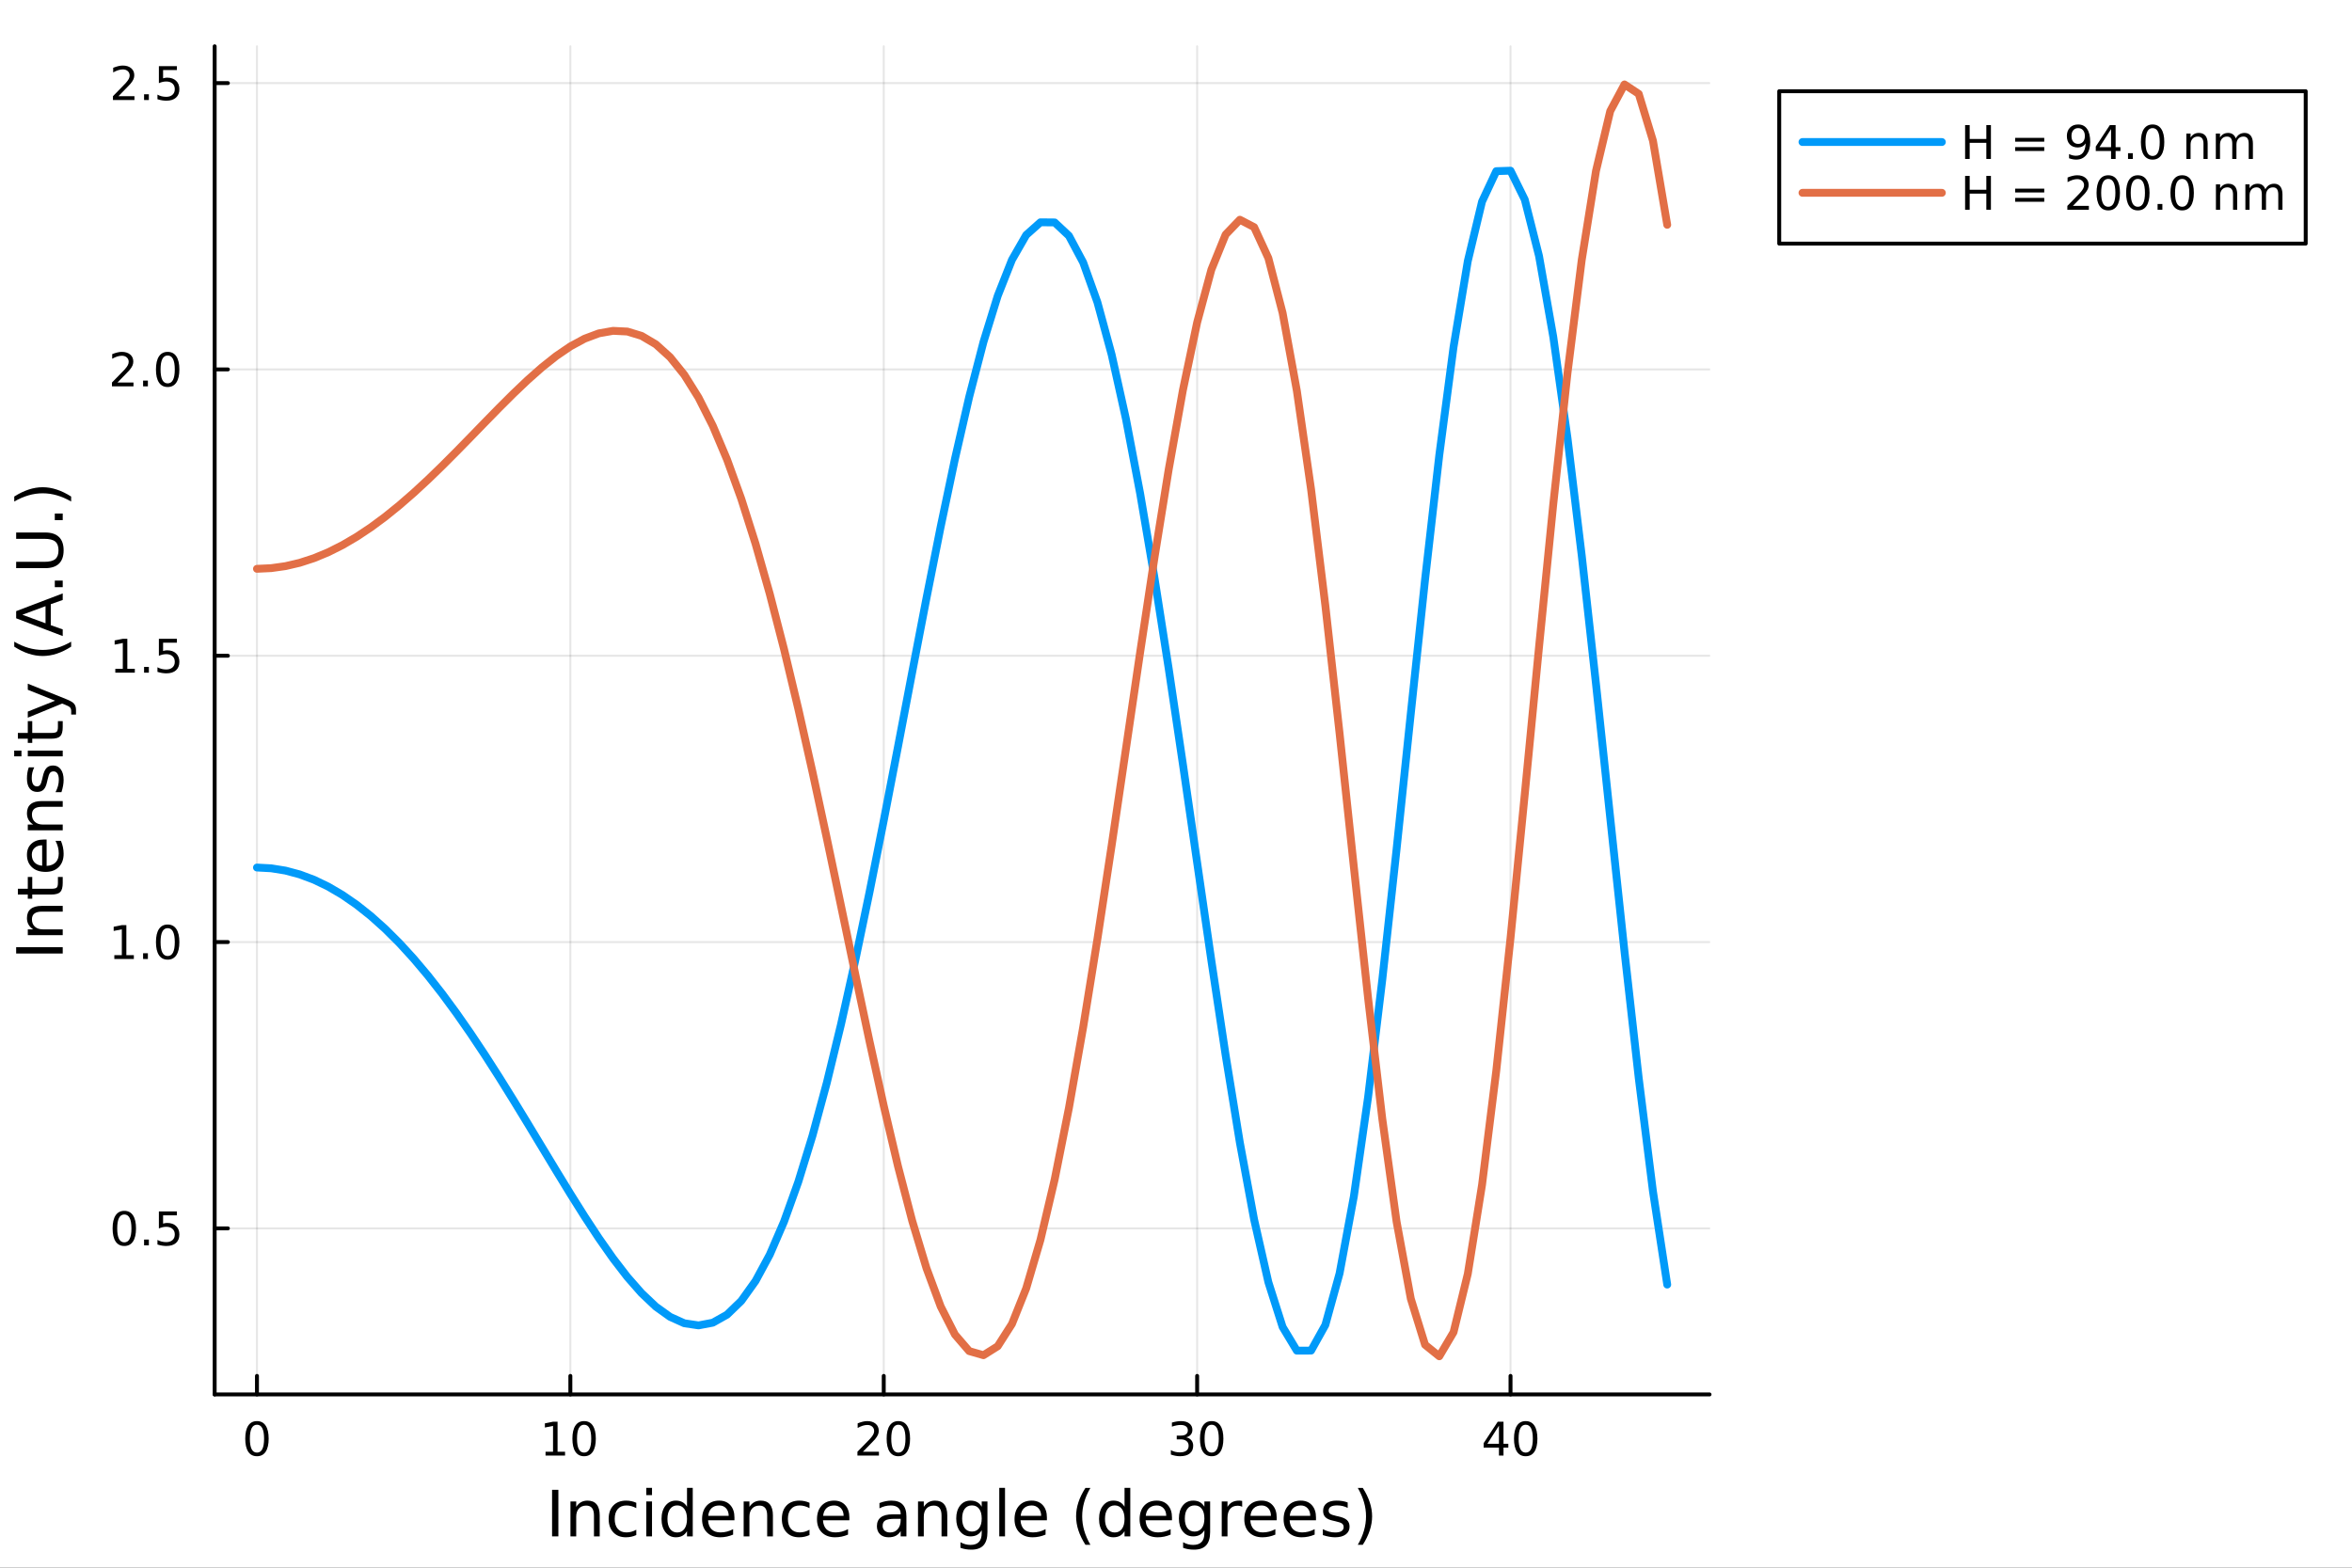 <?xml version="1.0" encoding="utf-8"?>
<svg xmlns="http://www.w3.org/2000/svg" xmlns:xlink="http://www.w3.org/1999/xlink" width="600" height="400" viewBox="0 0 2400 1600">
<rect x="0" y="0" width="2400" height="1600" fill="#333333" stroke="none"/>
<defs>
  <clipPath id="clip110">
    <rect x="0" y="0" width="2400" height="1600"/>
  </clipPath>
</defs>
<path clip-path="url(#clip110)" d="M0 1600 L2400 1600 L2400 0 L0 0  Z" fill="#ffffff" fill-rule="evenodd" fill-opacity="1"/>
<defs>
  <clipPath id="clip111">
    <rect x="480" y="0" width="1681" height="1600"/>
  </clipPath>
</defs>
<path clip-path="url(#clip110)" d="M219.033 1423.18 L1744.42 1423.18 L1744.42 47.244 L219.033 47.244  Z" fill="#ffffff" fill-rule="evenodd" fill-opacity="1"/>
<defs>
  <clipPath id="clip112">
    <rect x="219" y="47" width="1526" height="1377"/>
  </clipPath>
</defs>
<polyline clip-path="url(#clip112)" style="stroke:#000000; stroke-linecap:round; stroke-linejoin:round; stroke-width:2; stroke-opacity:0.1; fill:none" points="262.204,1423.18 262.204,47.244 "/>
<polyline clip-path="url(#clip112)" style="stroke:#000000; stroke-linecap:round; stroke-linejoin:round; stroke-width:2; stroke-opacity:0.1; fill:none" points="581.992,1423.18 581.992,47.244 "/>
<polyline clip-path="url(#clip112)" style="stroke:#000000; stroke-linecap:round; stroke-linejoin:round; stroke-width:2; stroke-opacity:0.1; fill:none" points="901.779,1423.18 901.779,47.244 "/>
<polyline clip-path="url(#clip112)" style="stroke:#000000; stroke-linecap:round; stroke-linejoin:round; stroke-width:2; stroke-opacity:0.1; fill:none" points="1221.57,1423.18 1221.57,47.244 "/>
<polyline clip-path="url(#clip112)" style="stroke:#000000; stroke-linecap:round; stroke-linejoin:round; stroke-width:2; stroke-opacity:0.1; fill:none" points="1541.35,1423.18 1541.35,47.244 "/>
<polyline clip-path="url(#clip110)" style="stroke:#000000; stroke-linecap:round; stroke-linejoin:round; stroke-width:4; stroke-opacity:1; fill:none" points="219.033,1423.18 1744.42,1423.18 "/>
<polyline clip-path="url(#clip110)" style="stroke:#000000; stroke-linecap:round; stroke-linejoin:round; stroke-width:4; stroke-opacity:1; fill:none" points="262.204,1423.18 262.204,1404.28 "/>
<polyline clip-path="url(#clip110)" style="stroke:#000000; stroke-linecap:round; stroke-linejoin:round; stroke-width:4; stroke-opacity:1; fill:none" points="581.992,1423.18 581.992,1404.28 "/>
<polyline clip-path="url(#clip110)" style="stroke:#000000; stroke-linecap:round; stroke-linejoin:round; stroke-width:4; stroke-opacity:1; fill:none" points="901.779,1423.18 901.779,1404.28 "/>
<polyline clip-path="url(#clip110)" style="stroke:#000000; stroke-linecap:round; stroke-linejoin:round; stroke-width:4; stroke-opacity:1; fill:none" points="1221.57,1423.18 1221.57,1404.28 "/>
<polyline clip-path="url(#clip110)" style="stroke:#000000; stroke-linecap:round; stroke-linejoin:round; stroke-width:4; stroke-opacity:1; fill:none" points="1541.35,1423.18 1541.35,1404.28 "/>
<path clip-path="url(#clip110)" d="M262.204 1454.1 Q258.593 1454.1 256.764 1457.66 Q254.959 1461.2 254.959 1468.33 Q254.959 1475.44 256.764 1479.01 Q258.593 1482.55 262.204 1482.55 Q265.838 1482.55 267.644 1479.01 Q269.473 1475.44 269.473 1468.33 Q269.473 1461.2 267.644 1457.66 Q265.838 1454.1 262.204 1454.1 M262.204 1450.39 Q268.014 1450.39 271.07 1455 Q274.149 1459.58 274.149 1468.33 Q274.149 1477.06 271.07 1481.67 Q268.014 1486.25 262.204 1486.25 Q256.394 1486.25 253.315 1481.67 Q250.26 1477.06 250.26 1468.33 Q250.26 1459.58 253.315 1455 Q256.394 1450.39 262.204 1450.39 Z" fill="#000000" fill-rule="nonzero" fill-opacity="1" /><path clip-path="url(#clip110)" d="M556.679 1481.64 L564.318 1481.64 L564.318 1455.28 L556.008 1456.95 L556.008 1452.69 L564.272 1451.02 L568.948 1451.02 L568.948 1481.64 L576.587 1481.64 L576.587 1485.58 L556.679 1485.58 L556.679 1481.64 Z" fill="#000000" fill-rule="nonzero" fill-opacity="1" /><path clip-path="url(#clip110)" d="M596.031 1454.1 Q592.42 1454.1 590.591 1457.66 Q588.786 1461.2 588.786 1468.33 Q588.786 1475.44 590.591 1479.01 Q592.42 1482.55 596.031 1482.55 Q599.665 1482.55 601.471 1479.01 Q603.299 1475.44 603.299 1468.33 Q603.299 1461.2 601.471 1457.66 Q599.665 1454.1 596.031 1454.1 M596.031 1450.39 Q601.841 1450.39 604.897 1455 Q607.975 1459.58 607.975 1468.33 Q607.975 1477.06 604.897 1481.67 Q601.841 1486.25 596.031 1486.25 Q590.221 1486.25 587.142 1481.67 Q584.086 1477.06 584.086 1468.33 Q584.086 1459.58 587.142 1455 Q590.221 1450.39 596.031 1450.39 Z" fill="#000000" fill-rule="nonzero" fill-opacity="1" /><path clip-path="url(#clip110)" d="M880.552 1481.64 L896.872 1481.64 L896.872 1485.58 L874.927 1485.58 L874.927 1481.64 Q877.589 1478.89 882.173 1474.26 Q886.779 1469.61 887.96 1468.27 Q890.205 1465.74 891.085 1464.01 Q891.987 1462.25 891.987 1460.56 Q891.987 1457.8 890.043 1456.07 Q888.122 1454.33 885.02 1454.33 Q882.821 1454.33 880.367 1455.09 Q877.936 1455.86 875.159 1457.41 L875.159 1452.69 Q877.983 1451.55 880.436 1450.97 Q882.89 1450.39 884.927 1450.39 Q890.298 1450.39 893.492 1453.08 Q896.686 1455.77 896.686 1460.26 Q896.686 1462.39 895.876 1464.31 Q895.089 1466.2 892.983 1468.8 Q892.404 1469.47 889.302 1472.69 Q886.2 1475.88 880.552 1481.64 Z" fill="#000000" fill-rule="nonzero" fill-opacity="1" /><path clip-path="url(#clip110)" d="M916.686 1454.1 Q913.075 1454.1 911.246 1457.66 Q909.441 1461.2 909.441 1468.33 Q909.441 1475.44 911.246 1479.01 Q913.075 1482.55 916.686 1482.55 Q920.321 1482.55 922.126 1479.01 Q923.955 1475.44 923.955 1468.33 Q923.955 1461.2 922.126 1457.66 Q920.321 1454.1 916.686 1454.1 M916.686 1450.39 Q922.496 1450.39 925.552 1455 Q928.631 1459.58 928.631 1468.33 Q928.631 1477.06 925.552 1481.67 Q922.496 1486.25 916.686 1486.25 Q910.876 1486.25 907.797 1481.67 Q904.742 1477.06 904.742 1468.33 Q904.742 1459.58 907.797 1455 Q910.876 1450.39 916.686 1450.39 Z" fill="#000000" fill-rule="nonzero" fill-opacity="1" /><path clip-path="url(#clip110)" d="M1210.41 1466.95 Q1213.77 1467.66 1215.64 1469.93 Q1217.54 1472.2 1217.54 1475.53 Q1217.54 1480.65 1214.02 1483.45 Q1210.5 1486.25 1204.02 1486.25 Q1201.84 1486.25 1199.53 1485.81 Q1197.24 1485.39 1194.78 1484.54 L1194.78 1480.02 Q1196.73 1481.16 1199.04 1481.74 Q1201.36 1482.32 1203.88 1482.32 Q1208.28 1482.32 1210.57 1480.58 Q1212.89 1478.84 1212.89 1475.53 Q1212.89 1472.48 1210.73 1470.77 Q1208.6 1469.03 1204.78 1469.03 L1200.76 1469.03 L1200.76 1465.19 L1204.97 1465.19 Q1208.42 1465.19 1210.25 1463.82 Q1212.08 1462.43 1212.08 1459.84 Q1212.08 1457.18 1210.18 1455.77 Q1208.3 1454.33 1204.78 1454.33 Q1202.86 1454.33 1200.66 1454.75 Q1198.46 1455.16 1195.83 1456.04 L1195.83 1451.88 Q1198.49 1451.14 1200.8 1450.77 Q1203.14 1450.39 1205.2 1450.39 Q1210.52 1450.39 1213.63 1452.83 Q1216.73 1455.23 1216.73 1459.35 Q1216.73 1462.22 1215.08 1464.21 Q1213.44 1466.18 1210.41 1466.95 Z" fill="#000000" fill-rule="nonzero" fill-opacity="1" /><path clip-path="url(#clip110)" d="M1236.4 1454.1 Q1232.79 1454.1 1230.96 1457.66 Q1229.16 1461.2 1229.16 1468.33 Q1229.16 1475.44 1230.96 1479.01 Q1232.79 1482.55 1236.4 1482.55 Q1240.04 1482.55 1241.84 1479.01 Q1243.67 1475.44 1243.67 1468.33 Q1243.67 1461.2 1241.84 1457.66 Q1240.04 1454.1 1236.4 1454.1 M1236.4 1450.39 Q1242.21 1450.39 1245.27 1455 Q1248.35 1459.58 1248.35 1468.33 Q1248.35 1477.06 1245.27 1481.67 Q1242.21 1486.25 1236.4 1486.25 Q1230.59 1486.25 1227.52 1481.67 Q1224.46 1477.06 1224.46 1468.33 Q1224.46 1459.58 1227.52 1455 Q1230.59 1450.39 1236.4 1450.39 Z" fill="#000000" fill-rule="nonzero" fill-opacity="1" /><path clip-path="url(#clip110)" d="M1529.53 1455.09 L1517.72 1473.54 L1529.53 1473.54 L1529.53 1455.09 M1528.3 1451.02 L1534.18 1451.02 L1534.18 1473.54 L1539.11 1473.54 L1539.11 1477.43 L1534.18 1477.43 L1534.18 1485.58 L1529.53 1485.58 L1529.53 1477.43 L1513.92 1477.43 L1513.92 1472.92 L1528.3 1451.02 Z" fill="#000000" fill-rule="nonzero" fill-opacity="1" /><path clip-path="url(#clip110)" d="M1556.84 1454.1 Q1553.23 1454.1 1551.4 1457.66 Q1549.59 1461.2 1549.59 1468.33 Q1549.59 1475.44 1551.4 1479.01 Q1553.23 1482.55 1556.84 1482.55 Q1560.47 1482.55 1562.28 1479.01 Q1564.11 1475.44 1564.11 1468.33 Q1564.11 1461.2 1562.28 1457.66 Q1560.47 1454.1 1556.84 1454.1 M1556.84 1450.39 Q1562.65 1450.39 1565.71 1455 Q1568.78 1459.58 1568.78 1468.33 Q1568.78 1477.06 1565.71 1481.67 Q1562.65 1486.25 1556.84 1486.25 Q1551.03 1486.25 1547.95 1481.67 Q1544.9 1477.06 1544.9 1468.33 Q1544.9 1459.58 1547.95 1455 Q1551.03 1450.39 1556.84 1450.39 Z" fill="#000000" fill-rule="nonzero" fill-opacity="1" /><path clip-path="url(#clip110)" d="M563.34 1520.52 L569.769 1520.52 L569.769 1568.04 L563.34 1568.04 L563.34 1520.52 Z" fill="#000000" fill-rule="nonzero" fill-opacity="1" /><path clip-path="url(#clip110)" d="M611.942 1546.53 L611.942 1568.04 L606.085 1568.04 L606.085 1546.72 Q606.085 1541.66 604.112 1539.14 Q602.139 1536.63 598.192 1536.63 Q593.45 1536.63 590.712 1539.65 Q587.975 1542.68 587.975 1547.9 L587.975 1568.04 L582.087 1568.04 L582.087 1532.4 L587.975 1532.4 L587.975 1537.93 Q590.076 1534.72 592.908 1533.13 Q595.773 1531.54 599.497 1531.54 Q605.64 1531.54 608.791 1535.36 Q611.942 1539.14 611.942 1546.53 Z" fill="#000000" fill-rule="nonzero" fill-opacity="1" /><path clip-path="url(#clip110)" d="M649.277 1533.76 L649.277 1539.24 Q646.794 1537.87 644.28 1537.2 Q641.797 1536.5 639.251 1536.5 Q633.553 1536.5 630.402 1540.13 Q627.251 1543.73 627.251 1550.25 Q627.251 1556.78 630.402 1560.4 Q633.553 1564 639.251 1564 Q641.797 1564 644.28 1563.33 Q646.794 1562.63 649.277 1561.26 L649.277 1566.68 Q646.826 1567.82 644.184 1568.39 Q641.574 1568.97 638.614 1568.97 Q630.562 1568.97 625.819 1563.91 Q621.077 1558.85 621.077 1550.25 Q621.077 1541.53 625.851 1536.53 Q630.657 1531.54 638.996 1531.54 Q641.702 1531.54 644.28 1532.11 Q646.858 1532.65 649.277 1533.76 Z" fill="#000000" fill-rule="nonzero" fill-opacity="1" /><path clip-path="url(#clip110)" d="M659.462 1532.4 L665.318 1532.4 L665.318 1568.04 L659.462 1568.04 L659.462 1532.4 M659.462 1518.52 L665.318 1518.52 L665.318 1525.93 L659.462 1525.93 L659.462 1518.52 Z" fill="#000000" fill-rule="nonzero" fill-opacity="1" /><path clip-path="url(#clip110)" d="M701.03 1537.81 L701.03 1518.52 L706.886 1518.52 L706.886 1568.04 L701.03 1568.04 L701.03 1562.7 Q699.184 1565.88 696.351 1567.44 Q693.55 1568.97 689.604 1568.97 Q683.142 1568.97 679.068 1563.81 Q675.026 1558.65 675.026 1550.25 Q675.026 1541.85 679.068 1536.69 Q683.142 1531.54 689.604 1531.54 Q693.55 1531.54 696.351 1533.1 Q699.184 1534.62 701.03 1537.81 M681.073 1550.25 Q681.073 1556.71 683.715 1560.4 Q686.389 1564.07 691.036 1564.07 Q695.683 1564.07 698.356 1560.4 Q701.03 1556.71 701.03 1550.25 Q701.03 1543.79 698.356 1540.13 Q695.683 1536.44 691.036 1536.44 Q686.389 1536.44 683.715 1540.13 Q681.073 1543.79 681.073 1550.25 Z" fill="#000000" fill-rule="nonzero" fill-opacity="1" /><path clip-path="url(#clip110)" d="M749.441 1548.76 L749.441 1551.62 L722.514 1551.62 Q722.896 1557.67 726.143 1560.85 Q729.421 1564 735.246 1564 Q738.619 1564 741.77 1563.17 Q744.953 1562.35 748.073 1560.69 L748.073 1566.23 Q744.922 1567.57 741.611 1568.27 Q738.301 1568.97 734.896 1568.97 Q726.365 1568.97 721.368 1564 Q716.403 1559.04 716.403 1550.57 Q716.403 1541.82 721.114 1536.69 Q725.856 1531.54 733.877 1531.54 Q741.07 1531.54 745.24 1536.18 Q749.441 1540.8 749.441 1548.76 M743.585 1547.04 Q743.521 1542.23 740.879 1539.37 Q738.269 1536.5 733.941 1536.5 Q729.039 1536.5 726.079 1539.27 Q723.151 1542.04 722.705 1547.07 L743.585 1547.04 Z" fill="#000000" fill-rule="nonzero" fill-opacity="1" /><path clip-path="url(#clip110)" d="M788.686 1546.53 L788.686 1568.04 L782.829 1568.04 L782.829 1546.72 Q782.829 1541.66 780.856 1539.14 Q778.883 1536.63 774.936 1536.63 Q770.193 1536.63 767.456 1539.65 Q764.719 1542.68 764.719 1547.9 L764.719 1568.04 L758.831 1568.04 L758.831 1532.4 L764.719 1532.4 L764.719 1537.93 Q766.82 1534.72 769.652 1533.13 Q772.517 1531.54 776.241 1531.54 Q782.384 1531.54 785.535 1535.36 Q788.686 1539.14 788.686 1546.53 Z" fill="#000000" fill-rule="nonzero" fill-opacity="1" /><path clip-path="url(#clip110)" d="M826.021 1533.76 L826.021 1539.24 Q823.538 1537.87 821.024 1537.2 Q818.541 1536.5 815.995 1536.5 Q810.297 1536.5 807.146 1540.13 Q803.995 1543.73 803.995 1550.25 Q803.995 1556.78 807.146 1560.4 Q810.297 1564 815.995 1564 Q818.541 1564 821.024 1563.33 Q823.538 1562.63 826.021 1561.26 L826.021 1566.68 Q823.57 1567.82 820.928 1568.39 Q818.318 1568.97 815.358 1568.97 Q807.305 1568.97 802.563 1563.91 Q797.821 1558.85 797.821 1550.25 Q797.821 1541.53 802.595 1536.53 Q807.401 1531.54 815.74 1531.54 Q818.445 1531.54 821.024 1532.11 Q823.602 1532.65 826.021 1533.76 Z" fill="#000000" fill-rule="nonzero" fill-opacity="1" /><path clip-path="url(#clip110)" d="M866.697 1548.76 L866.697 1551.62 L839.771 1551.62 Q840.152 1557.67 843.399 1560.85 Q846.677 1564 852.502 1564 Q855.876 1564 859.027 1563.17 Q862.21 1562.35 865.329 1560.69 L865.329 1566.23 Q862.178 1567.57 858.868 1568.27 Q855.557 1568.97 852.152 1568.97 Q843.622 1568.97 838.625 1564 Q833.659 1559.04 833.659 1550.57 Q833.659 1541.82 838.37 1536.69 Q843.113 1531.54 851.133 1531.54 Q858.327 1531.54 862.496 1536.18 Q866.697 1540.8 866.697 1548.76 M860.841 1547.04 Q860.777 1542.23 858.136 1539.37 Q855.526 1536.5 851.197 1536.5 Q846.295 1536.5 843.335 1539.27 Q840.407 1542.04 839.962 1547.07 L860.841 1547.04 Z" fill="#000000" fill-rule="nonzero" fill-opacity="1" /><path clip-path="url(#clip110)" d="M913.231 1550.12 Q906.133 1550.12 903.396 1551.75 Q900.659 1553.37 900.659 1557.29 Q900.659 1560.4 902.696 1562.25 Q904.764 1564.07 908.297 1564.07 Q913.167 1564.07 916.095 1560.63 Q919.055 1557.16 919.055 1551.43 L919.055 1550.12 L913.231 1550.12 M924.912 1547.71 L924.912 1568.04 L919.055 1568.04 L919.055 1562.63 Q917.05 1565.88 914.058 1567.44 Q911.066 1568.97 906.738 1568.97 Q901.263 1568.97 898.017 1565.91 Q894.802 1562.82 894.802 1557.67 Q894.802 1551.65 898.812 1548.6 Q902.855 1545.54 910.844 1545.54 L919.055 1545.54 L919.055 1544.97 Q919.055 1540.93 916.382 1538.73 Q913.74 1536.5 908.934 1536.5 Q905.878 1536.5 902.982 1537.23 Q900.086 1537.97 897.412 1539.43 L897.412 1534.02 Q900.627 1532.78 903.65 1532.17 Q906.674 1531.54 909.539 1531.54 Q917.273 1531.54 921.092 1535.55 Q924.912 1539.56 924.912 1547.71 Z" fill="#000000" fill-rule="nonzero" fill-opacity="1" /><path clip-path="url(#clip110)" d="M966.607 1546.53 L966.607 1568.04 L960.751 1568.04 L960.751 1546.72 Q960.751 1541.66 958.777 1539.14 Q956.804 1536.63 952.857 1536.63 Q948.115 1536.63 945.378 1539.65 Q942.64 1542.68 942.64 1547.9 L942.64 1568.04 L936.752 1568.04 L936.752 1532.4 L942.64 1532.4 L942.64 1537.93 Q944.741 1534.72 947.574 1533.13 Q950.438 1531.54 954.162 1531.54 Q960.305 1531.54 963.456 1535.36 Q966.607 1539.14 966.607 1546.53 Z" fill="#000000" fill-rule="nonzero" fill-opacity="1" /><path clip-path="url(#clip110)" d="M1001.75 1549.81 Q1001.75 1543.44 999.104 1539.94 Q996.494 1536.44 991.752 1536.44 Q987.041 1536.44 984.399 1539.94 Q981.789 1543.44 981.789 1549.81 Q981.789 1556.14 984.399 1559.64 Q987.041 1563.14 991.752 1563.14 Q996.494 1563.14 999.104 1559.64 Q1001.75 1556.14 1001.75 1549.81 M1007.6 1563.62 Q1007.6 1572.72 1003.56 1577.15 Q999.518 1581.6 991.179 1581.6 Q988.092 1581.6 985.354 1581.13 Q982.617 1580.68 980.039 1579.72 L980.039 1574.03 Q982.617 1575.43 985.131 1576.1 Q987.646 1576.76 990.256 1576.76 Q996.017 1576.76 998.881 1573.74 Q1001.75 1570.75 1001.75 1564.67 L1001.75 1561.77 Q999.932 1564.92 997.099 1566.48 Q994.266 1568.04 990.319 1568.04 Q983.763 1568.04 979.752 1563.05 Q975.742 1558.05 975.742 1549.81 Q975.742 1541.53 979.752 1536.53 Q983.763 1531.54 990.319 1531.54 Q994.266 1531.54 997.099 1533.1 Q999.932 1534.66 1001.75 1537.81 L1001.75 1532.4 L1007.6 1532.4 L1007.6 1563.62 Z" fill="#000000" fill-rule="nonzero" fill-opacity="1" /><path clip-path="url(#clip110)" d="M1019.67 1518.52 L1025.52 1518.52 L1025.52 1568.04 L1019.67 1568.04 L1019.67 1518.52 Z" fill="#000000" fill-rule="nonzero" fill-opacity="1" /><path clip-path="url(#clip110)" d="M1068.27 1548.76 L1068.27 1551.62 L1041.34 1551.62 Q1041.72 1557.67 1044.97 1560.85 Q1048.25 1564 1054.07 1564 Q1057.45 1564 1060.6 1563.17 Q1063.78 1562.35 1066.9 1560.69 L1066.9 1566.23 Q1063.75 1567.57 1060.44 1568.27 Q1057.13 1568.97 1053.72 1568.97 Q1045.19 1568.97 1040.19 1564 Q1035.23 1559.04 1035.23 1550.57 Q1035.23 1541.82 1039.94 1536.69 Q1044.68 1531.54 1052.7 1531.54 Q1059.9 1531.54 1064.07 1536.18 Q1068.27 1540.8 1068.27 1548.76 M1062.41 1547.04 Q1062.35 1542.23 1059.71 1539.37 Q1057.1 1536.5 1052.77 1536.5 Q1047.87 1536.5 1044.91 1539.27 Q1041.98 1542.04 1041.53 1547.07 L1062.41 1547.04 Z" fill="#000000" fill-rule="nonzero" fill-opacity="1" /><path clip-path="url(#clip110)" d="M1112.67 1518.58 Q1108.4 1525.9 1106.33 1533.06 Q1104.27 1540.23 1104.27 1547.58 Q1104.27 1554.93 1106.33 1562.16 Q1108.44 1569.35 1112.67 1576.64 L1107.58 1576.64 Q1102.8 1569.16 1100.41 1561.93 Q1098.06 1554.71 1098.06 1547.58 Q1098.06 1540.48 1100.41 1533.29 Q1102.77 1526.09 1107.58 1518.58 L1112.67 1518.58 Z" fill="#000000" fill-rule="nonzero" fill-opacity="1" /><path clip-path="url(#clip110)" d="M1147.49 1537.81 L1147.49 1518.52 L1153.35 1518.52 L1153.35 1568.04 L1147.49 1568.04 L1147.49 1562.7 Q1145.64 1565.88 1142.81 1567.44 Q1140.01 1568.97 1136.06 1568.97 Q1129.6 1568.97 1125.53 1563.81 Q1121.48 1558.65 1121.48 1550.25 Q1121.48 1541.85 1125.53 1536.69 Q1129.6 1531.54 1136.06 1531.54 Q1140.01 1531.54 1142.81 1533.1 Q1145.64 1534.62 1147.49 1537.81 M1127.53 1550.25 Q1127.53 1556.71 1130.17 1560.4 Q1132.85 1564.07 1137.49 1564.07 Q1142.14 1564.07 1144.82 1560.4 Q1147.49 1556.71 1147.49 1550.25 Q1147.49 1543.79 1144.82 1540.13 Q1142.14 1536.44 1137.49 1536.44 Q1132.85 1536.44 1130.17 1540.13 Q1127.53 1543.79 1127.53 1550.25 Z" fill="#000000" fill-rule="nonzero" fill-opacity="1" /><path clip-path="url(#clip110)" d="M1195.9 1548.76 L1195.9 1551.62 L1168.97 1551.62 Q1169.35 1557.67 1172.6 1560.85 Q1175.88 1564 1181.7 1564 Q1185.08 1564 1188.23 1563.17 Q1191.41 1562.35 1194.53 1560.69 L1194.53 1566.23 Q1191.38 1567.57 1188.07 1568.27 Q1184.76 1568.97 1181.35 1568.97 Q1172.82 1568.97 1167.83 1564 Q1162.86 1559.04 1162.86 1550.57 Q1162.86 1541.82 1167.57 1536.69 Q1172.32 1531.54 1180.34 1531.54 Q1187.53 1531.54 1191.7 1536.18 Q1195.9 1540.8 1195.9 1548.76 M1190.04 1547.04 Q1189.98 1542.23 1187.34 1539.37 Q1184.73 1536.5 1180.4 1536.5 Q1175.5 1536.5 1172.54 1539.27 Q1169.61 1542.04 1169.16 1547.07 L1190.04 1547.04 Z" fill="#000000" fill-rule="nonzero" fill-opacity="1" /><path clip-path="url(#clip110)" d="M1228.97 1549.81 Q1228.97 1543.44 1226.33 1539.94 Q1223.72 1536.44 1218.98 1536.44 Q1214.27 1536.44 1211.62 1539.94 Q1209.01 1543.44 1209.01 1549.81 Q1209.01 1556.14 1211.62 1559.64 Q1214.27 1563.14 1218.98 1563.14 Q1223.72 1563.14 1226.33 1559.64 Q1228.97 1556.14 1228.97 1549.81 M1234.83 1563.62 Q1234.83 1572.72 1230.78 1577.15 Q1226.74 1581.6 1218.4 1581.6 Q1215.32 1581.6 1212.58 1581.13 Q1209.84 1580.68 1207.26 1579.72 L1207.26 1574.03 Q1209.84 1575.43 1212.36 1576.1 Q1214.87 1576.76 1217.48 1576.76 Q1223.24 1576.76 1226.11 1573.74 Q1228.97 1570.75 1228.97 1564.67 L1228.97 1561.77 Q1227.16 1564.92 1224.32 1566.48 Q1221.49 1568.04 1217.54 1568.04 Q1210.99 1568.04 1206.98 1563.05 Q1202.97 1558.05 1202.97 1549.81 Q1202.97 1541.53 1206.98 1536.53 Q1210.99 1531.54 1217.54 1531.54 Q1221.49 1531.54 1224.32 1533.1 Q1227.16 1534.66 1228.97 1537.81 L1228.97 1532.4 L1234.83 1532.4 L1234.83 1563.62 Z" fill="#000000" fill-rule="nonzero" fill-opacity="1" /><path clip-path="url(#clip110)" d="M1267.55 1537.87 Q1266.56 1537.3 1265.38 1537.04 Q1264.24 1536.76 1262.84 1536.76 Q1257.87 1536.76 1255.2 1540 Q1252.55 1543.22 1252.55 1549.27 L1252.55 1568.04 L1246.67 1568.04 L1246.67 1532.4 L1252.55 1532.4 L1252.55 1537.93 Q1254.4 1534.69 1257.36 1533.13 Q1260.32 1531.54 1264.55 1531.54 Q1265.16 1531.54 1265.89 1531.63 Q1266.62 1531.7 1267.51 1531.85 L1267.55 1537.87 Z" fill="#000000" fill-rule="nonzero" fill-opacity="1" /><path clip-path="url(#clip110)" d="M1302.75 1548.76 L1302.75 1551.62 L1275.82 1551.62 Q1276.2 1557.67 1279.45 1560.85 Q1282.73 1564 1288.55 1564 Q1291.93 1564 1295.08 1563.17 Q1298.26 1562.35 1301.38 1560.69 L1301.38 1566.23 Q1298.23 1567.57 1294.92 1568.27 Q1291.61 1568.97 1288.2 1568.97 Q1279.67 1568.97 1274.68 1564 Q1269.71 1559.04 1269.71 1550.57 Q1269.71 1541.82 1274.42 1536.69 Q1279.16 1531.54 1287.18 1531.54 Q1294.38 1531.54 1298.55 1536.18 Q1302.75 1540.8 1302.75 1548.76 M1296.89 1547.04 Q1296.83 1542.23 1294.19 1539.37 Q1291.58 1536.5 1287.25 1536.5 Q1282.35 1536.5 1279.39 1539.27 Q1276.46 1542.04 1276.01 1547.07 L1296.89 1547.04 Z" fill="#000000" fill-rule="nonzero" fill-opacity="1" /><path clip-path="url(#clip110)" d="M1342.85 1548.76 L1342.85 1551.62 L1315.93 1551.62 Q1316.31 1557.67 1319.55 1560.85 Q1322.83 1564 1328.66 1564 Q1332.03 1564 1335.18 1563.17 Q1338.36 1562.35 1341.48 1560.69 L1341.48 1566.23 Q1338.33 1567.57 1335.02 1568.27 Q1331.71 1568.97 1328.31 1568.97 Q1319.78 1568.97 1314.78 1564 Q1309.81 1559.04 1309.81 1550.57 Q1309.81 1541.82 1314.52 1536.69 Q1319.27 1531.54 1327.29 1531.54 Q1334.48 1531.54 1338.65 1536.18 Q1342.85 1540.8 1342.85 1548.76 M1337 1547.04 Q1336.93 1542.23 1334.29 1539.37 Q1331.68 1536.5 1327.35 1536.5 Q1322.45 1536.5 1319.49 1539.27 Q1316.56 1542.04 1316.12 1547.07 L1337 1547.04 Z" fill="#000000" fill-rule="nonzero" fill-opacity="1" /><path clip-path="url(#clip110)" d="M1375.19 1533.45 L1375.19 1538.98 Q1372.71 1537.71 1370.03 1537.07 Q1367.36 1536.44 1364.5 1536.44 Q1360.14 1536.44 1357.94 1537.77 Q1355.77 1539.11 1355.77 1541.79 Q1355.77 1543.82 1357.33 1545 Q1358.89 1546.15 1363.6 1547.2 L1365.61 1547.64 Q1371.85 1548.98 1374.46 1551.43 Q1377.1 1553.85 1377.1 1558.21 Q1377.1 1563.17 1373.15 1566.07 Q1369.24 1568.97 1362.36 1568.97 Q1359.5 1568.97 1356.38 1568.39 Q1353.29 1567.85 1349.85 1566.74 L1349.85 1560.69 Q1353.1 1562.38 1356.25 1563.24 Q1359.4 1564.07 1362.49 1564.07 Q1366.63 1564.07 1368.86 1562.66 Q1371.08 1561.23 1371.08 1558.65 Q1371.08 1556.27 1369.46 1554.99 Q1367.87 1553.72 1362.43 1552.54 L1360.39 1552.07 Q1354.95 1550.92 1352.53 1548.56 Q1350.11 1546.18 1350.11 1542.04 Q1350.11 1537.01 1353.67 1534.27 Q1357.24 1531.54 1363.8 1531.54 Q1367.04 1531.54 1369.91 1532.01 Q1372.77 1532.49 1375.19 1533.45 Z" fill="#000000" fill-rule="nonzero" fill-opacity="1" /><path clip-path="url(#clip110)" d="M1385.5 1518.58 L1390.6 1518.58 Q1395.37 1526.09 1397.72 1533.29 Q1400.11 1540.48 1400.11 1547.58 Q1400.11 1554.71 1397.72 1561.93 Q1395.37 1569.16 1390.6 1576.64 L1385.5 1576.64 Q1389.74 1569.35 1391.8 1562.16 Q1393.91 1554.93 1393.91 1547.58 Q1393.91 1540.23 1391.8 1533.06 Q1389.74 1525.9 1385.5 1518.58 Z" fill="#000000" fill-rule="nonzero" fill-opacity="1" /><polyline clip-path="url(#clip112)" style="stroke:#000000; stroke-linecap:round; stroke-linejoin:round; stroke-width:2; stroke-opacity:0.1; fill:none" points="219.033,1253.71 1744.42,1253.71 "/>
<polyline clip-path="url(#clip112)" style="stroke:#000000; stroke-linecap:round; stroke-linejoin:round; stroke-width:2; stroke-opacity:0.1; fill:none" points="219.033,961.487 1744.42,961.487 "/>
<polyline clip-path="url(#clip112)" style="stroke:#000000; stroke-linecap:round; stroke-linejoin:round; stroke-width:2; stroke-opacity:0.1; fill:none" points="219.033,669.261 1744.42,669.261 "/>
<polyline clip-path="url(#clip112)" style="stroke:#000000; stroke-linecap:round; stroke-linejoin:round; stroke-width:2; stroke-opacity:0.1; fill:none" points="219.033,377.034 1744.42,377.034 "/>
<polyline clip-path="url(#clip112)" style="stroke:#000000; stroke-linecap:round; stroke-linejoin:round; stroke-width:2; stroke-opacity:0.1; fill:none" points="219.033,84.808 1744.42,84.808 "/>
<polyline clip-path="url(#clip110)" style="stroke:#000000; stroke-linecap:round; stroke-linejoin:round; stroke-width:4; stroke-opacity:1; fill:none" points="219.033,1423.18 219.033,47.244 "/>
<polyline clip-path="url(#clip110)" style="stroke:#000000; stroke-linecap:round; stroke-linejoin:round; stroke-width:4; stroke-opacity:1; fill:none" points="219.033,1253.71 232.543,1253.71 "/>
<polyline clip-path="url(#clip110)" style="stroke:#000000; stroke-linecap:round; stroke-linejoin:round; stroke-width:4; stroke-opacity:1; fill:none" points="219.033,961.487 232.543,961.487 "/>
<polyline clip-path="url(#clip110)" style="stroke:#000000; stroke-linecap:round; stroke-linejoin:round; stroke-width:4; stroke-opacity:1; fill:none" points="219.033,669.261 232.543,669.261 "/>
<polyline clip-path="url(#clip110)" style="stroke:#000000; stroke-linecap:round; stroke-linejoin:round; stroke-width:4; stroke-opacity:1; fill:none" points="219.033,377.034 232.543,377.034 "/>
<polyline clip-path="url(#clip110)" style="stroke:#000000; stroke-linecap:round; stroke-linejoin:round; stroke-width:4; stroke-opacity:1; fill:none" points="219.033,84.808 232.543,84.808 "/>
<path clip-path="url(#clip110)" d="M126.853 1239.51 Q123.242 1239.51 121.413 1243.08 Q119.607 1246.62 119.607 1253.75 Q119.607 1260.85 121.413 1264.42 Q123.242 1267.96 126.853 1267.96 Q130.487 1267.96 132.292 1264.42 Q134.121 1260.85 134.121 1253.75 Q134.121 1246.62 132.292 1243.08 Q130.487 1239.51 126.853 1239.51 M126.853 1235.81 Q132.663 1235.81 135.718 1240.41 Q138.797 1245 138.797 1253.75 Q138.797 1262.47 135.718 1267.08 Q132.663 1271.66 126.853 1271.66 Q121.043 1271.66 117.964 1267.08 Q114.908 1262.47 114.908 1253.75 Q114.908 1245 117.964 1240.41 Q121.043 1235.81 126.853 1235.81 Z" fill="#000000" fill-rule="nonzero" fill-opacity="1" /><path clip-path="url(#clip110)" d="M147.015 1265.11 L151.899 1265.11 L151.899 1270.99 L147.015 1270.99 L147.015 1265.11 Z" fill="#000000" fill-rule="nonzero" fill-opacity="1" /><path clip-path="url(#clip110)" d="M162.13 1236.43 L180.487 1236.43 L180.487 1240.37 L166.413 1240.37 L166.413 1248.84 Q167.431 1248.49 168.45 1248.33 Q169.468 1248.15 170.487 1248.15 Q176.274 1248.15 179.653 1251.32 Q183.033 1254.49 183.033 1259.9 Q183.033 1265.48 179.561 1268.59 Q176.089 1271.66 169.769 1271.66 Q167.593 1271.66 165.325 1271.29 Q163.079 1270.92 160.672 1270.18 L160.672 1265.48 Q162.755 1266.62 164.977 1267.17 Q167.2 1267.73 169.677 1267.73 Q173.681 1267.73 176.019 1265.62 Q178.357 1263.52 178.357 1259.9 Q178.357 1256.29 176.019 1254.19 Q173.681 1252.08 169.677 1252.08 Q167.802 1252.08 165.927 1252.5 Q164.075 1252.91 162.13 1253.79 L162.13 1236.43 Z" fill="#000000" fill-rule="nonzero" fill-opacity="1" /><path clip-path="url(#clip110)" d="M116.668 974.832 L124.306 974.832 L124.306 948.466 L115.996 950.133 L115.996 945.873 L124.26 944.207 L128.936 944.207 L128.936 974.832 L136.575 974.832 L136.575 978.767 L116.668 978.767 L116.668 974.832 Z" fill="#000000" fill-rule="nonzero" fill-opacity="1" /><path clip-path="url(#clip110)" d="M146.019 972.887 L150.903 972.887 L150.903 978.767 L146.019 978.767 L146.019 972.887 Z" fill="#000000" fill-rule="nonzero" fill-opacity="1" /><path clip-path="url(#clip110)" d="M171.089 947.285 Q167.477 947.285 165.649 950.85 Q163.843 954.392 163.843 961.521 Q163.843 968.628 165.649 972.193 Q167.477 975.734 171.089 975.734 Q174.723 975.734 176.528 972.193 Q178.357 968.628 178.357 961.521 Q178.357 954.392 176.528 950.85 Q174.723 947.285 171.089 947.285 M171.089 943.582 Q176.899 943.582 179.954 948.188 Q183.033 952.771 183.033 961.521 Q183.033 970.248 179.954 974.855 Q176.899 979.438 171.089 979.438 Q165.278 979.438 162.2 974.855 Q159.144 970.248 159.144 961.521 Q159.144 952.771 162.2 948.188 Q165.278 943.582 171.089 943.582 Z" fill="#000000" fill-rule="nonzero" fill-opacity="1" /><path clip-path="url(#clip110)" d="M117.663 682.605 L125.302 682.605 L125.302 656.24 L116.992 657.906 L116.992 653.647 L125.255 651.981 L129.931 651.981 L129.931 682.605 L137.57 682.605 L137.57 686.541 L117.663 686.541 L117.663 682.605 Z" fill="#000000" fill-rule="nonzero" fill-opacity="1" /><path clip-path="url(#clip110)" d="M147.015 680.661 L151.899 680.661 L151.899 686.541 L147.015 686.541 L147.015 680.661 Z" fill="#000000" fill-rule="nonzero" fill-opacity="1" /><path clip-path="url(#clip110)" d="M162.13 651.981 L180.487 651.981 L180.487 655.916 L166.413 655.916 L166.413 664.388 Q167.431 664.041 168.45 663.879 Q169.468 663.693 170.487 663.693 Q176.274 663.693 179.653 666.865 Q183.033 670.036 183.033 675.453 Q183.033 681.031 179.561 684.133 Q176.089 687.212 169.769 687.212 Q167.593 687.212 165.325 686.841 Q163.079 686.471 160.672 685.73 L160.672 681.031 Q162.755 682.166 164.977 682.721 Q167.2 683.277 169.677 683.277 Q173.681 683.277 176.019 681.17 Q178.357 679.064 178.357 675.453 Q178.357 671.842 176.019 669.735 Q173.681 667.629 169.677 667.629 Q167.802 667.629 165.927 668.045 Q164.075 668.462 162.13 669.342 L162.13 651.981 Z" fill="#000000" fill-rule="nonzero" fill-opacity="1" /><path clip-path="url(#clip110)" d="M119.885 390.379 L136.204 390.379 L136.204 394.314 L114.26 394.314 L114.26 390.379 Q116.922 387.625 121.505 382.995 Q126.112 378.342 127.292 377 Q129.538 374.477 130.417 372.74 Q131.32 370.981 131.32 369.291 Q131.32 366.537 129.376 364.801 Q127.455 363.065 124.353 363.065 Q122.154 363.065 119.7 363.828 Q117.269 364.592 114.492 366.143 L114.492 361.421 Q117.316 360.287 119.769 359.708 Q122.223 359.129 124.26 359.129 Q129.63 359.129 132.825 361.815 Q136.019 364.5 136.019 368.99 Q136.019 371.12 135.209 373.041 Q134.422 374.939 132.316 377.532 Q131.737 378.203 128.635 381.421 Q125.533 384.615 119.885 390.379 Z" fill="#000000" fill-rule="nonzero" fill-opacity="1" /><path clip-path="url(#clip110)" d="M146.019 388.435 L150.903 388.435 L150.903 394.314 L146.019 394.314 L146.019 388.435 Z" fill="#000000" fill-rule="nonzero" fill-opacity="1" /><path clip-path="url(#clip110)" d="M171.089 362.833 Q167.477 362.833 165.649 366.398 Q163.843 369.94 163.843 377.069 Q163.843 384.176 165.649 387.74 Q167.477 391.282 171.089 391.282 Q174.723 391.282 176.528 387.74 Q178.357 384.176 178.357 377.069 Q178.357 369.94 176.528 366.398 Q174.723 362.833 171.089 362.833 M171.089 359.129 Q176.899 359.129 179.954 363.736 Q183.033 368.319 183.033 377.069 Q183.033 385.796 179.954 390.402 Q176.899 394.986 171.089 394.986 Q165.278 394.986 162.2 390.402 Q159.144 385.796 159.144 377.069 Q159.144 368.319 162.2 363.736 Q165.278 359.129 171.089 359.129 Z" fill="#000000" fill-rule="nonzero" fill-opacity="1" /><path clip-path="url(#clip110)" d="M120.88 98.153 L137.2 98.153 L137.2 102.088 L115.256 102.088 L115.256 98.153 Q117.918 95.398 122.501 90.769 Q127.107 86.116 128.288 84.773 Q130.533 82.25 131.413 80.514 Q132.316 78.755 132.316 77.065 Q132.316 74.311 130.371 72.575 Q128.45 70.838 125.348 70.838 Q123.149 70.838 120.695 71.602 Q118.265 72.366 115.487 73.917 L115.487 69.195 Q118.311 68.061 120.765 67.482 Q123.218 66.903 125.255 66.903 Q130.626 66.903 133.82 69.588 Q137.015 72.274 137.015 76.764 Q137.015 78.894 136.204 80.815 Q135.417 82.713 133.311 85.306 Q132.732 85.977 129.63 89.195 Q126.529 92.389 120.88 98.153 Z" fill="#000000" fill-rule="nonzero" fill-opacity="1" /><path clip-path="url(#clip110)" d="M147.015 96.209 L151.899 96.209 L151.899 102.088 L147.015 102.088 L147.015 96.209 Z" fill="#000000" fill-rule="nonzero" fill-opacity="1" /><path clip-path="url(#clip110)" d="M162.13 67.528 L180.487 67.528 L180.487 71.463 L166.413 71.463 L166.413 79.936 Q167.431 79.588 168.45 79.426 Q169.468 79.241 170.487 79.241 Q176.274 79.241 179.653 82.412 Q183.033 85.584 183.033 91 Q183.033 96.579 179.561 99.681 Q176.089 102.76 169.769 102.76 Q167.593 102.76 165.325 102.389 Q163.079 102.019 160.672 101.278 L160.672 96.579 Q162.755 97.713 164.977 98.269 Q167.2 98.824 169.677 98.824 Q173.681 98.824 176.019 96.718 Q178.357 94.611 178.357 91 Q178.357 87.389 176.019 85.283 Q173.681 83.176 169.677 83.176 Q167.802 83.176 165.927 83.593 Q164.075 84.01 162.13 84.889 L162.13 67.528 Z" fill="#000000" fill-rule="nonzero" fill-opacity="1" /><path clip-path="url(#clip110)" d="M16.484 973.162 L16.484 966.733 L64.004 966.733 L64.004 973.162 L16.484 973.162 Z" fill="#000000" fill-rule="nonzero" fill-opacity="1" /><path clip-path="url(#clip110)" d="M42.488 924.56 L64.004 924.56 L64.004 930.416 L42.679 930.416 Q37.618 930.416 35.104 932.39 Q32.589 934.363 32.589 938.31 Q32.589 943.052 35.613 945.79 Q38.637 948.527 43.857 948.527 L64.004 948.527 L64.004 954.415 L28.356 954.415 L28.356 948.527 L33.894 948.527 Q30.68 946.426 29.088 943.593 Q27.497 940.729 27.497 937.005 Q27.497 930.862 31.316 927.711 Q35.104 924.56 42.488 924.56 Z" fill="#000000" fill-rule="nonzero" fill-opacity="1" /><path clip-path="url(#clip110)" d="M18.235 907.086 L28.356 907.086 L28.356 895.023 L32.908 895.023 L32.908 907.086 L52.259 907.086 Q56.62 907.086 57.861 905.908 Q59.103 904.699 59.103 901.039 L59.103 895.023 L64.004 895.023 L64.004 901.039 Q64.004 907.818 61.49 910.396 Q58.943 912.974 52.259 912.974 L32.908 912.974 L32.908 917.271 L28.356 917.271 L28.356 912.974 L18.235 912.974 L18.235 907.086 Z" fill="#000000" fill-rule="nonzero" fill-opacity="1" /><path clip-path="url(#clip110)" d="M44.716 856.829 L47.581 856.829 L47.581 883.756 Q53.628 883.374 56.811 880.127 Q59.962 876.849 59.962 871.024 Q59.962 867.65 59.134 864.499 Q58.307 861.317 56.652 858.197 L62.19 858.197 Q63.527 861.348 64.227 864.659 Q64.927 867.969 64.927 871.374 Q64.927 879.904 59.962 884.902 Q54.997 889.867 46.53 889.867 Q37.777 889.867 32.653 885.156 Q27.497 880.414 27.497 872.393 Q27.497 865.2 32.144 861.03 Q36.759 856.829 44.716 856.829 M42.997 862.685 Q38.191 862.749 35.327 865.391 Q32.462 868.001 32.462 872.329 Q32.462 877.231 35.231 880.191 Q38 883.119 43.029 883.565 L42.997 862.685 Z" fill="#000000" fill-rule="nonzero" fill-opacity="1" /><path clip-path="url(#clip110)" d="M42.488 817.584 L64.004 817.584 L64.004 823.441 L42.679 823.441 Q37.618 823.441 35.104 825.414 Q32.589 827.387 32.589 831.334 Q32.589 836.077 35.613 838.814 Q38.637 841.551 43.857 841.551 L64.004 841.551 L64.004 847.439 L28.356 847.439 L28.356 841.551 L33.894 841.551 Q30.68 839.45 29.088 836.618 Q27.497 833.753 27.497 830.029 Q27.497 823.886 31.316 820.735 Q35.104 817.584 42.488 817.584 Z" fill="#000000" fill-rule="nonzero" fill-opacity="1" /><path clip-path="url(#clip110)" d="M29.407 783.178 L34.945 783.178 Q33.672 785.66 33.035 788.334 Q32.398 791.007 32.398 793.872 Q32.398 798.232 33.735 800.429 Q35.072 802.593 37.746 802.593 Q39.783 802.593 40.96 801.033 Q42.106 799.474 43.157 794.763 L43.602 792.758 Q44.939 786.52 47.39 783.91 Q49.809 781.268 54.169 781.268 Q59.134 781.268 62.031 785.215 Q64.927 789.13 64.927 796.004 Q64.927 798.869 64.354 801.988 Q63.813 805.076 62.699 808.513 L56.652 808.513 Q58.339 805.267 59.198 802.116 Q60.026 798.965 60.026 795.877 Q60.026 791.739 58.625 789.511 Q57.193 787.283 54.615 787.283 Q52.228 787.283 50.955 788.907 Q49.681 790.498 48.504 795.941 L48.026 797.978 Q46.88 803.421 44.525 805.839 Q42.138 808.258 38 808.258 Q32.971 808.258 30.234 804.694 Q27.497 801.129 27.497 794.572 Q27.497 791.326 27.974 788.461 Q28.452 785.597 29.407 783.178 Z" fill="#000000" fill-rule="nonzero" fill-opacity="1" /><path clip-path="url(#clip110)" d="M28.356 771.942 L28.356 766.086 L64.004 766.086 L64.004 771.942 L28.356 771.942 M14.479 771.942 L14.479 766.086 L21.895 766.086 L21.895 771.942 L14.479 771.942 Z" fill="#000000" fill-rule="nonzero" fill-opacity="1" /><path clip-path="url(#clip110)" d="M18.235 748.039 L28.356 748.039 L28.356 735.976 L32.908 735.976 L32.908 748.039 L52.259 748.039 Q56.62 748.039 57.861 746.861 Q59.103 745.652 59.103 741.991 L59.103 735.976 L64.004 735.976 L64.004 741.991 Q64.004 748.771 61.49 751.349 Q58.943 753.927 52.259 753.927 L32.908 753.927 L32.908 758.224 L28.356 758.224 L28.356 753.927 L18.235 753.927 L18.235 748.039 Z" fill="#000000" fill-rule="nonzero" fill-opacity="1" /><path clip-path="url(#clip110)" d="M67.314 713.441 Q73.68 715.924 75.622 718.279 Q77.563 720.635 77.563 724.581 L77.563 729.26 L72.662 729.26 L72.662 725.823 Q72.662 723.404 71.516 722.067 Q70.37 720.73 66.105 719.107 L63.431 718.056 L28.356 732.475 L28.356 726.268 L56.238 715.128 L28.356 703.988 L28.356 697.782 L67.314 713.441 Z" fill="#000000" fill-rule="nonzero" fill-opacity="1" /><path clip-path="url(#clip110)" d="M14.543 654.909 Q21.863 659.174 29.025 661.242 Q36.186 663.311 43.538 663.311 Q50.891 663.311 58.116 661.242 Q65.309 659.142 72.598 654.909 L72.598 660.001 Q65.118 664.775 57.893 667.163 Q50.668 669.518 43.538 669.518 Q36.441 669.518 29.247 667.163 Q22.054 664.807 14.543 660.001 L14.543 654.909 Z" fill="#000000" fill-rule="nonzero" fill-opacity="1" /><path clip-path="url(#clip110)" d="M22.818 627.409 L46.467 636.13 L46.467 618.656 L22.818 627.409 M16.484 631.037 L16.484 623.748 L64.004 605.638 L64.004 612.322 L51.814 616.651 L51.814 638.071 L64.004 642.4 L64.004 649.179 L16.484 631.037 Z" fill="#000000" fill-rule="nonzero" fill-opacity="1" /><path clip-path="url(#clip110)" d="M55.92 599.272 L55.92 592.556 L64.004 592.556 L64.004 599.272 L55.92 599.272 Z" fill="#000000" fill-rule="nonzero" fill-opacity="1" /><path clip-path="url(#clip110)" d="M16.484 579.857 L16.484 573.396 L45.353 573.396 Q52.992 573.396 56.365 570.627 Q59.707 567.858 59.707 561.651 Q59.707 555.476 56.365 552.707 Q52.992 549.938 45.353 549.938 L16.484 549.938 L16.484 543.477 L46.148 543.477 Q55.442 543.477 60.185 548.092 Q64.927 552.675 64.927 561.651 Q64.927 570.658 60.185 575.274 Q55.442 579.857 46.148 579.857 L16.484 579.857 Z" fill="#000000" fill-rule="nonzero" fill-opacity="1" /><path clip-path="url(#clip110)" d="M55.92 530.841 L55.92 524.125 L64.004 524.125 L64.004 530.841 L55.92 530.841 Z" fill="#000000" fill-rule="nonzero" fill-opacity="1" /><path clip-path="url(#clip110)" d="M14.543 511.871 L14.543 506.779 Q22.054 502.004 29.247 499.649 Q36.441 497.262 43.538 497.262 Q50.668 497.262 57.893 499.649 Q65.118 502.004 72.598 506.779 L72.598 511.871 Q65.309 507.638 58.116 505.569 Q50.891 503.468 43.538 503.468 Q36.186 503.468 29.025 505.569 Q21.863 507.638 14.543 511.871 Z" fill="#000000" fill-rule="nonzero" fill-opacity="1" /><polyline clip-path="url(#clip112)" style="stroke:#009af9; stroke-linecap:round; stroke-linejoin:round; stroke-width:8; stroke-opacity:1; fill:none" points="262.204,885.419 276.74,886.199 291.276,888.536 305.812,892.43 320.347,897.875 334.883,904.867 349.419,913.394 363.955,923.446 378.491,935.003 393.026,948.041 407.562,962.528 422.098,978.423 436.634,995.673 451.169,1014.21 465.705,1033.96 480.241,1054.81 494.777,1076.64 509.313,1099.32 523.848,1122.68 538.384,1146.5 552.92,1170.58 567.456,1194.65 581.992,1218.41 596.527,1241.54 611.063,1263.66 625.599,1284.37 640.135,1303.25 654.671,1319.81 669.206,1333.56 683.742,1343.98 698.278,1350.54 712.814,1352.71 727.349,1349.95 741.885,1341.77 756.421,1327.71 770.957,1307.38 785.493,1280.48 800.028,1246.8 814.564,1206.28 829.1,1159.01 843.636,1105.26 858.172,1045.47 872.707,980.298 887.243,910.606 901.779,837.451 916.315,762.077 930.851,685.892 945.386,610.438 959.922,537.35 974.458,468.31 988.994,405.001 1003.53,349.052 1018.07,301.99 1032.6,265.191 1047.14,239.837 1061.67,226.882 1076.21,227.017 1090.74,240.648 1105.28,267.88 1119.82,308.503 1134.35,361.98 1148.89,427.445 1163.42,503.693 1177.96,589.18 1192.49,682.014 1207.03,779.954 1221.57,880.415 1236.1,980.475 1250.64,1076.9 1265.17,1166.2 1279.71,1244.68 1294.25,1308.6 1308.78,1354.31 1323.32,1378.49 1337.85,1378.42 1352.39,1352.31 1366.92,1299.6 1381.46,1221.21 1396,1119.79 1410.53,999.681 1425.07,866.777 1439.6,728.14 1454.14,591.463 1468.67,464.44 1483.21,354.135 1497.75,266.447 1512.28,205.744 1526.82,174.683 1541.35,174.216 1555.89,203.726 1570.43,261.249 1584.96,343.718 1599.5,447.194 1614.03,567.059 1628.57,698.147 1643.1,834.825 1657.64,971.044 1672.18,1100.37 1686.71,1216.03 1701.25,1311.06 "/>
<polyline clip-path="url(#clip112)" style="stroke:#e26f46; stroke-linecap:round; stroke-linejoin:round; stroke-width:8; stroke-opacity:1; fill:none" points="262.204,580.536 276.74,579.853 291.276,577.808 305.812,574.413 320.347,569.687 334.883,563.659 349.419,556.367 363.955,547.858 378.491,538.192 393.026,527.44 407.562,515.687 422.098,503.036 436.634,489.603 451.169,475.525 465.705,460.959 480.241,446.084 494.777,431.102 509.313,416.24 523.848,401.753 538.384,387.92 552.92,375.048 567.456,363.472 581.992,353.552 596.527,345.67 611.063,340.231 625.599,337.654 640.135,338.368 654.671,342.803 669.206,351.382 683.742,364.509 698.278,382.552 712.814,405.832 727.349,434.603 741.885,469.031 756.421,509.178 770.957,554.979 785.493,606.221 800.028,662.531 814.564,723.354 829.1,787.948 843.636,855.381 858.172,924.531 872.707,994.102 887.243,1062.65 901.779,1128.6 916.315,1190.31 930.851,1246.12 945.386,1294.36 959.922,1333.49 974.458,1362.09 988.994,1378.95 1003.53,1383.14 1018.07,1374 1032.6,1351.23 1047.14,1314.9 1061.67,1265.44 1076.21,1203.68 1090.74,1130.82 1105.28,1048.4 1119.82,958.342 1134.35,862.836 1148.89,764.375 1163.42,665.687 1177.96,569.702 1192.49,479.496 1207.03,398.234 1221.57,329.095 1236.1,275.176 1250.64,239.377 1265.17,224.252 1279.71,231.833 1294.25,263.424 1308.78,319.372 1323.32,398.844 1337.85,499.615 1352.39,617.94 1366.92,748.526 1381.46,884.679 1396,1018.63 1410.53,1142.05 1425.07,1246.77 1439.6,1325.49 1454.14,1372.49 1468.67,1384.24 1483.21,1359.64 1497.75,1300.11 1512.28,1209.32 1526.82,1092.78 1541.35,957.325 1555.89,810.567 1570.43,660.403 1584.96,514.63 1599.5,380.643 1614.03,265.23 1628.57,174.421 1643.1,113.363 1657.64,86.186 1672.18,95.809 1686.71,143.686 1701.25,229.442 "/>
<path clip-path="url(#clip110)" d="M1815.54 248.629 L2352.76 248.629 L2352.76 93.109 L1815.54 93.109  Z" fill="#ffffff" fill-rule="evenodd" fill-opacity="1"/>
<polyline clip-path="url(#clip110)" style="stroke:#000000; stroke-linecap:round; stroke-linejoin:round; stroke-width:4; stroke-opacity:1; fill:none" points="1815.54,248.629 2352.76,248.629 2352.76,93.109 1815.54,93.109 1815.54,248.629 "/>
<polyline clip-path="url(#clip110)" style="stroke:#009af9; stroke-linecap:round; stroke-linejoin:round; stroke-width:8; stroke-opacity:1; fill:none" points="1839.25,144.949 1981.5,144.949 "/>
<path clip-path="url(#clip110)" d="M2005.21 127.669 L2009.88 127.669 L2009.88 141.835 L2026.87 141.835 L2026.87 127.669 L2031.55 127.669 L2031.55 162.229 L2026.87 162.229 L2026.87 145.77 L2009.88 145.77 L2009.88 162.229 L2005.21 162.229 L2005.21 127.669 Z" fill="#000000" fill-rule="nonzero" fill-opacity="1" /><path clip-path="url(#clip110)" d="M2056.29 140.701 L2085.97 140.701 L2085.97 144.59 L2056.29 144.59 L2056.29 140.701 M2056.29 150.145 L2085.97 150.145 L2085.97 154.081 L2056.29 154.081 L2056.29 150.145 Z" fill="#000000" fill-rule="nonzero" fill-opacity="1" /><path clip-path="url(#clip110)" d="M2111.27 161.511 L2111.27 157.252 Q2113.03 158.085 2114.84 158.525 Q2116.64 158.965 2118.38 158.965 Q2123.01 158.965 2125.44 155.863 Q2127.89 152.738 2128.24 146.395 Q2126.9 148.386 2124.84 149.451 Q2122.78 150.516 2120.28 150.516 Q2115.09 150.516 2112.06 147.391 Q2109.05 144.243 2109.05 138.803 Q2109.05 133.479 2112.2 130.261 Q2115.35 127.044 2120.58 127.044 Q2126.57 127.044 2129.72 131.65 Q2132.89 136.233 2132.89 144.983 Q2132.89 153.155 2129 158.039 Q2125.14 162.9 2118.59 162.9 Q2116.83 162.9 2115.02 162.553 Q2113.22 162.205 2111.27 161.511 M2120.58 146.858 Q2123.72 146.858 2125.55 144.706 Q2127.41 142.553 2127.41 138.803 Q2127.41 135.076 2125.55 132.923 Q2123.72 130.747 2120.58 130.747 Q2117.43 130.747 2115.58 132.923 Q2113.75 135.076 2113.75 138.803 Q2113.75 142.553 2115.58 144.706 Q2117.43 146.858 2120.58 146.858 Z" fill="#000000" fill-rule="nonzero" fill-opacity="1" /><path clip-path="url(#clip110)" d="M2154.14 131.743 L2142.34 150.192 L2154.14 150.192 L2154.14 131.743 M2152.91 127.669 L2158.79 127.669 L2158.79 150.192 L2163.72 150.192 L2163.72 154.081 L2158.79 154.081 L2158.79 162.229 L2154.14 162.229 L2154.14 154.081 L2138.54 154.081 L2138.54 149.567 L2152.91 127.669 Z" fill="#000000" fill-rule="nonzero" fill-opacity="1" /><path clip-path="url(#clip110)" d="M2171.46 156.349 L2176.34 156.349 L2176.34 162.229 L2171.46 162.229 L2171.46 156.349 Z" fill="#000000" fill-rule="nonzero" fill-opacity="1" /><path clip-path="url(#clip110)" d="M2196.53 130.747 Q2192.91 130.747 2191.09 134.312 Q2189.28 137.854 2189.28 144.983 Q2189.28 152.09 2191.09 155.655 Q2192.91 159.196 2196.53 159.196 Q2200.16 159.196 2201.97 155.655 Q2203.79 152.09 2203.79 144.983 Q2203.79 137.854 2201.97 134.312 Q2200.16 130.747 2196.53 130.747 M2196.53 127.044 Q2202.34 127.044 2205.39 131.65 Q2208.47 136.233 2208.47 144.983 Q2208.47 153.71 2205.39 158.317 Q2202.34 162.9 2196.53 162.9 Q2190.72 162.9 2187.64 158.317 Q2184.58 153.71 2184.58 144.983 Q2184.58 136.233 2187.64 131.65 Q2190.72 127.044 2196.53 127.044 Z" fill="#000000" fill-rule="nonzero" fill-opacity="1" /><path clip-path="url(#clip110)" d="M2252.71 146.581 L2252.71 162.229 L2248.45 162.229 L2248.45 146.719 Q2248.45 143.039 2247.01 141.21 Q2245.58 139.382 2242.71 139.382 Q2239.26 139.382 2237.27 141.581 Q2235.28 143.78 2235.28 147.576 L2235.28 162.229 L2230.99 162.229 L2230.99 136.303 L2235.28 136.303 L2235.28 140.331 Q2236.8 137.993 2238.86 136.835 Q2240.95 135.678 2243.65 135.678 Q2248.12 135.678 2250.41 138.456 Q2252.71 141.21 2252.71 146.581 Z" fill="#000000" fill-rule="nonzero" fill-opacity="1" /><path clip-path="url(#clip110)" d="M2281.39 141.28 Q2282.98 138.409 2285.21 137.044 Q2287.43 135.678 2290.44 135.678 Q2294.49 135.678 2296.69 138.525 Q2298.89 141.349 2298.89 146.581 L2298.89 162.229 L2294.6 162.229 L2294.6 146.719 Q2294.6 142.993 2293.28 141.187 Q2291.96 139.382 2289.26 139.382 Q2285.95 139.382 2284.02 141.581 Q2282.1 143.78 2282.1 147.576 L2282.1 162.229 L2277.82 162.229 L2277.82 146.719 Q2277.82 142.969 2276.5 141.187 Q2275.18 139.382 2272.43 139.382 Q2269.16 139.382 2267.24 141.604 Q2265.32 143.803 2265.32 147.576 L2265.32 162.229 L2261.04 162.229 L2261.04 136.303 L2265.32 136.303 L2265.32 140.331 Q2266.78 137.946 2268.82 136.812 Q2270.85 135.678 2273.65 135.678 Q2276.48 135.678 2278.45 137.113 Q2280.44 138.548 2281.39 141.28 Z" fill="#000000" fill-rule="nonzero" fill-opacity="1" /><polyline clip-path="url(#clip110)" style="stroke:#e26f46; stroke-linecap:round; stroke-linejoin:round; stroke-width:8; stroke-opacity:1; fill:none" points="1839.25,196.789 1981.5,196.789 "/>
<path clip-path="url(#clip110)" d="M2005.21 179.509 L2009.88 179.509 L2009.88 193.675 L2026.87 193.675 L2026.87 179.509 L2031.55 179.509 L2031.55 214.069 L2026.87 214.069 L2026.87 197.61 L2009.88 197.61 L2009.88 214.069 L2005.21 214.069 L2005.21 179.509 Z" fill="#000000" fill-rule="nonzero" fill-opacity="1" /><path clip-path="url(#clip110)" d="M2056.29 192.541 L2085.97 192.541 L2085.97 196.43 L2056.29 196.43 L2056.29 192.541 M2056.29 201.985 L2085.97 201.985 L2085.97 205.921 L2056.29 205.921 L2056.29 201.985 Z" fill="#000000" fill-rule="nonzero" fill-opacity="1" /><path clip-path="url(#clip110)" d="M2115.16 210.133 L2131.48 210.133 L2131.48 214.069 L2109.54 214.069 L2109.54 210.133 Q2112.2 207.379 2116.78 202.749 Q2121.39 198.096 2122.57 196.754 Q2124.81 194.231 2125.69 192.495 Q2126.6 190.735 2126.6 189.046 Q2126.6 186.291 2124.65 184.555 Q2122.73 182.819 2119.63 182.819 Q2117.43 182.819 2114.97 183.583 Q2112.54 184.347 2109.77 185.897 L2109.77 181.175 Q2112.59 180.041 2115.04 179.462 Q2117.5 178.884 2119.54 178.884 Q2124.91 178.884 2128.1 181.569 Q2131.29 184.254 2131.29 188.745 Q2131.29 190.874 2130.48 192.796 Q2129.7 194.694 2127.59 197.286 Q2127.01 197.958 2123.91 201.175 Q2120.81 204.37 2115.16 210.133 Z" fill="#000000" fill-rule="nonzero" fill-opacity="1" /><path clip-path="url(#clip110)" d="M2151.29 182.587 Q2147.68 182.587 2145.85 186.152 Q2144.05 189.694 2144.05 196.823 Q2144.05 203.93 2145.85 207.495 Q2147.68 211.036 2151.29 211.036 Q2154.93 211.036 2156.73 207.495 Q2158.56 203.93 2158.56 196.823 Q2158.56 189.694 2156.73 186.152 Q2154.93 182.587 2151.29 182.587 M2151.29 178.884 Q2157.1 178.884 2160.16 183.49 Q2163.24 188.073 2163.24 196.823 Q2163.24 205.55 2160.16 210.157 Q2157.1 214.74 2151.29 214.74 Q2145.48 214.74 2142.41 210.157 Q2139.35 205.55 2139.35 196.823 Q2139.35 188.073 2142.41 183.49 Q2145.48 178.884 2151.29 178.884 Z" fill="#000000" fill-rule="nonzero" fill-opacity="1" /><path clip-path="url(#clip110)" d="M2181.46 182.587 Q2177.84 182.587 2176.02 186.152 Q2174.21 189.694 2174.21 196.823 Q2174.21 203.93 2176.02 207.495 Q2177.84 211.036 2181.46 211.036 Q2185.09 211.036 2186.9 207.495 Q2188.72 203.93 2188.72 196.823 Q2188.72 189.694 2186.9 186.152 Q2185.09 182.587 2181.46 182.587 M2181.46 178.884 Q2187.27 178.884 2190.32 183.49 Q2193.4 188.073 2193.4 196.823 Q2193.4 205.55 2190.32 210.157 Q2187.27 214.74 2181.46 214.74 Q2175.65 214.74 2172.57 210.157 Q2169.51 205.55 2169.51 196.823 Q2169.51 188.073 2172.57 183.49 Q2175.65 178.884 2181.46 178.884 Z" fill="#000000" fill-rule="nonzero" fill-opacity="1" /><path clip-path="url(#clip110)" d="M2201.62 208.189 L2206.5 208.189 L2206.5 214.069 L2201.62 214.069 L2201.62 208.189 Z" fill="#000000" fill-rule="nonzero" fill-opacity="1" /><path clip-path="url(#clip110)" d="M2226.69 182.587 Q2223.08 182.587 2221.25 186.152 Q2219.44 189.694 2219.44 196.823 Q2219.44 203.93 2221.25 207.495 Q2223.08 211.036 2226.69 211.036 Q2230.32 211.036 2232.13 207.495 Q2233.96 203.93 2233.96 196.823 Q2233.96 189.694 2232.13 186.152 Q2230.32 182.587 2226.69 182.587 M2226.69 178.884 Q2232.5 178.884 2235.55 183.49 Q2238.63 188.073 2238.63 196.823 Q2238.63 205.55 2235.55 210.157 Q2232.5 214.74 2226.69 214.74 Q2220.88 214.74 2217.8 210.157 Q2214.74 205.55 2214.74 196.823 Q2214.74 188.073 2217.8 183.49 Q2220.88 178.884 2226.69 178.884 Z" fill="#000000" fill-rule="nonzero" fill-opacity="1" /><path clip-path="url(#clip110)" d="M2282.87 198.421 L2282.87 214.069 L2278.61 214.069 L2278.61 198.559 Q2278.61 194.879 2277.17 193.05 Q2275.74 191.222 2272.87 191.222 Q2269.42 191.222 2267.43 193.421 Q2265.44 195.62 2265.44 199.416 L2265.44 214.069 L2261.15 214.069 L2261.15 188.143 L2265.44 188.143 L2265.44 192.171 Q2266.96 189.833 2269.03 188.675 Q2271.11 187.518 2273.82 187.518 Q2278.28 187.518 2280.58 190.296 Q2282.87 193.05 2282.87 198.421 Z" fill="#000000" fill-rule="nonzero" fill-opacity="1" /><path clip-path="url(#clip110)" d="M2311.55 193.12 Q2313.15 190.249 2315.37 188.884 Q2317.59 187.518 2320.6 187.518 Q2324.65 187.518 2326.85 190.365 Q2329.05 193.189 2329.05 198.421 L2329.05 214.069 L2324.77 214.069 L2324.77 198.559 Q2324.77 194.833 2323.45 193.027 Q2322.13 191.222 2319.42 191.222 Q2316.11 191.222 2314.19 193.421 Q2312.27 195.62 2312.27 199.416 L2312.27 214.069 L2307.98 214.069 L2307.98 198.559 Q2307.98 194.809 2306.66 193.027 Q2305.34 191.222 2302.59 191.222 Q2299.33 191.222 2297.4 193.444 Q2295.48 195.643 2295.48 199.416 L2295.48 214.069 L2291.2 214.069 L2291.2 188.143 L2295.48 188.143 L2295.48 192.171 Q2296.94 189.786 2298.98 188.652 Q2301.02 187.518 2303.82 187.518 Q2306.64 187.518 2308.61 188.953 Q2310.6 190.388 2311.55 193.12 Z" fill="#000000" fill-rule="nonzero" fill-opacity="1" /></svg>
